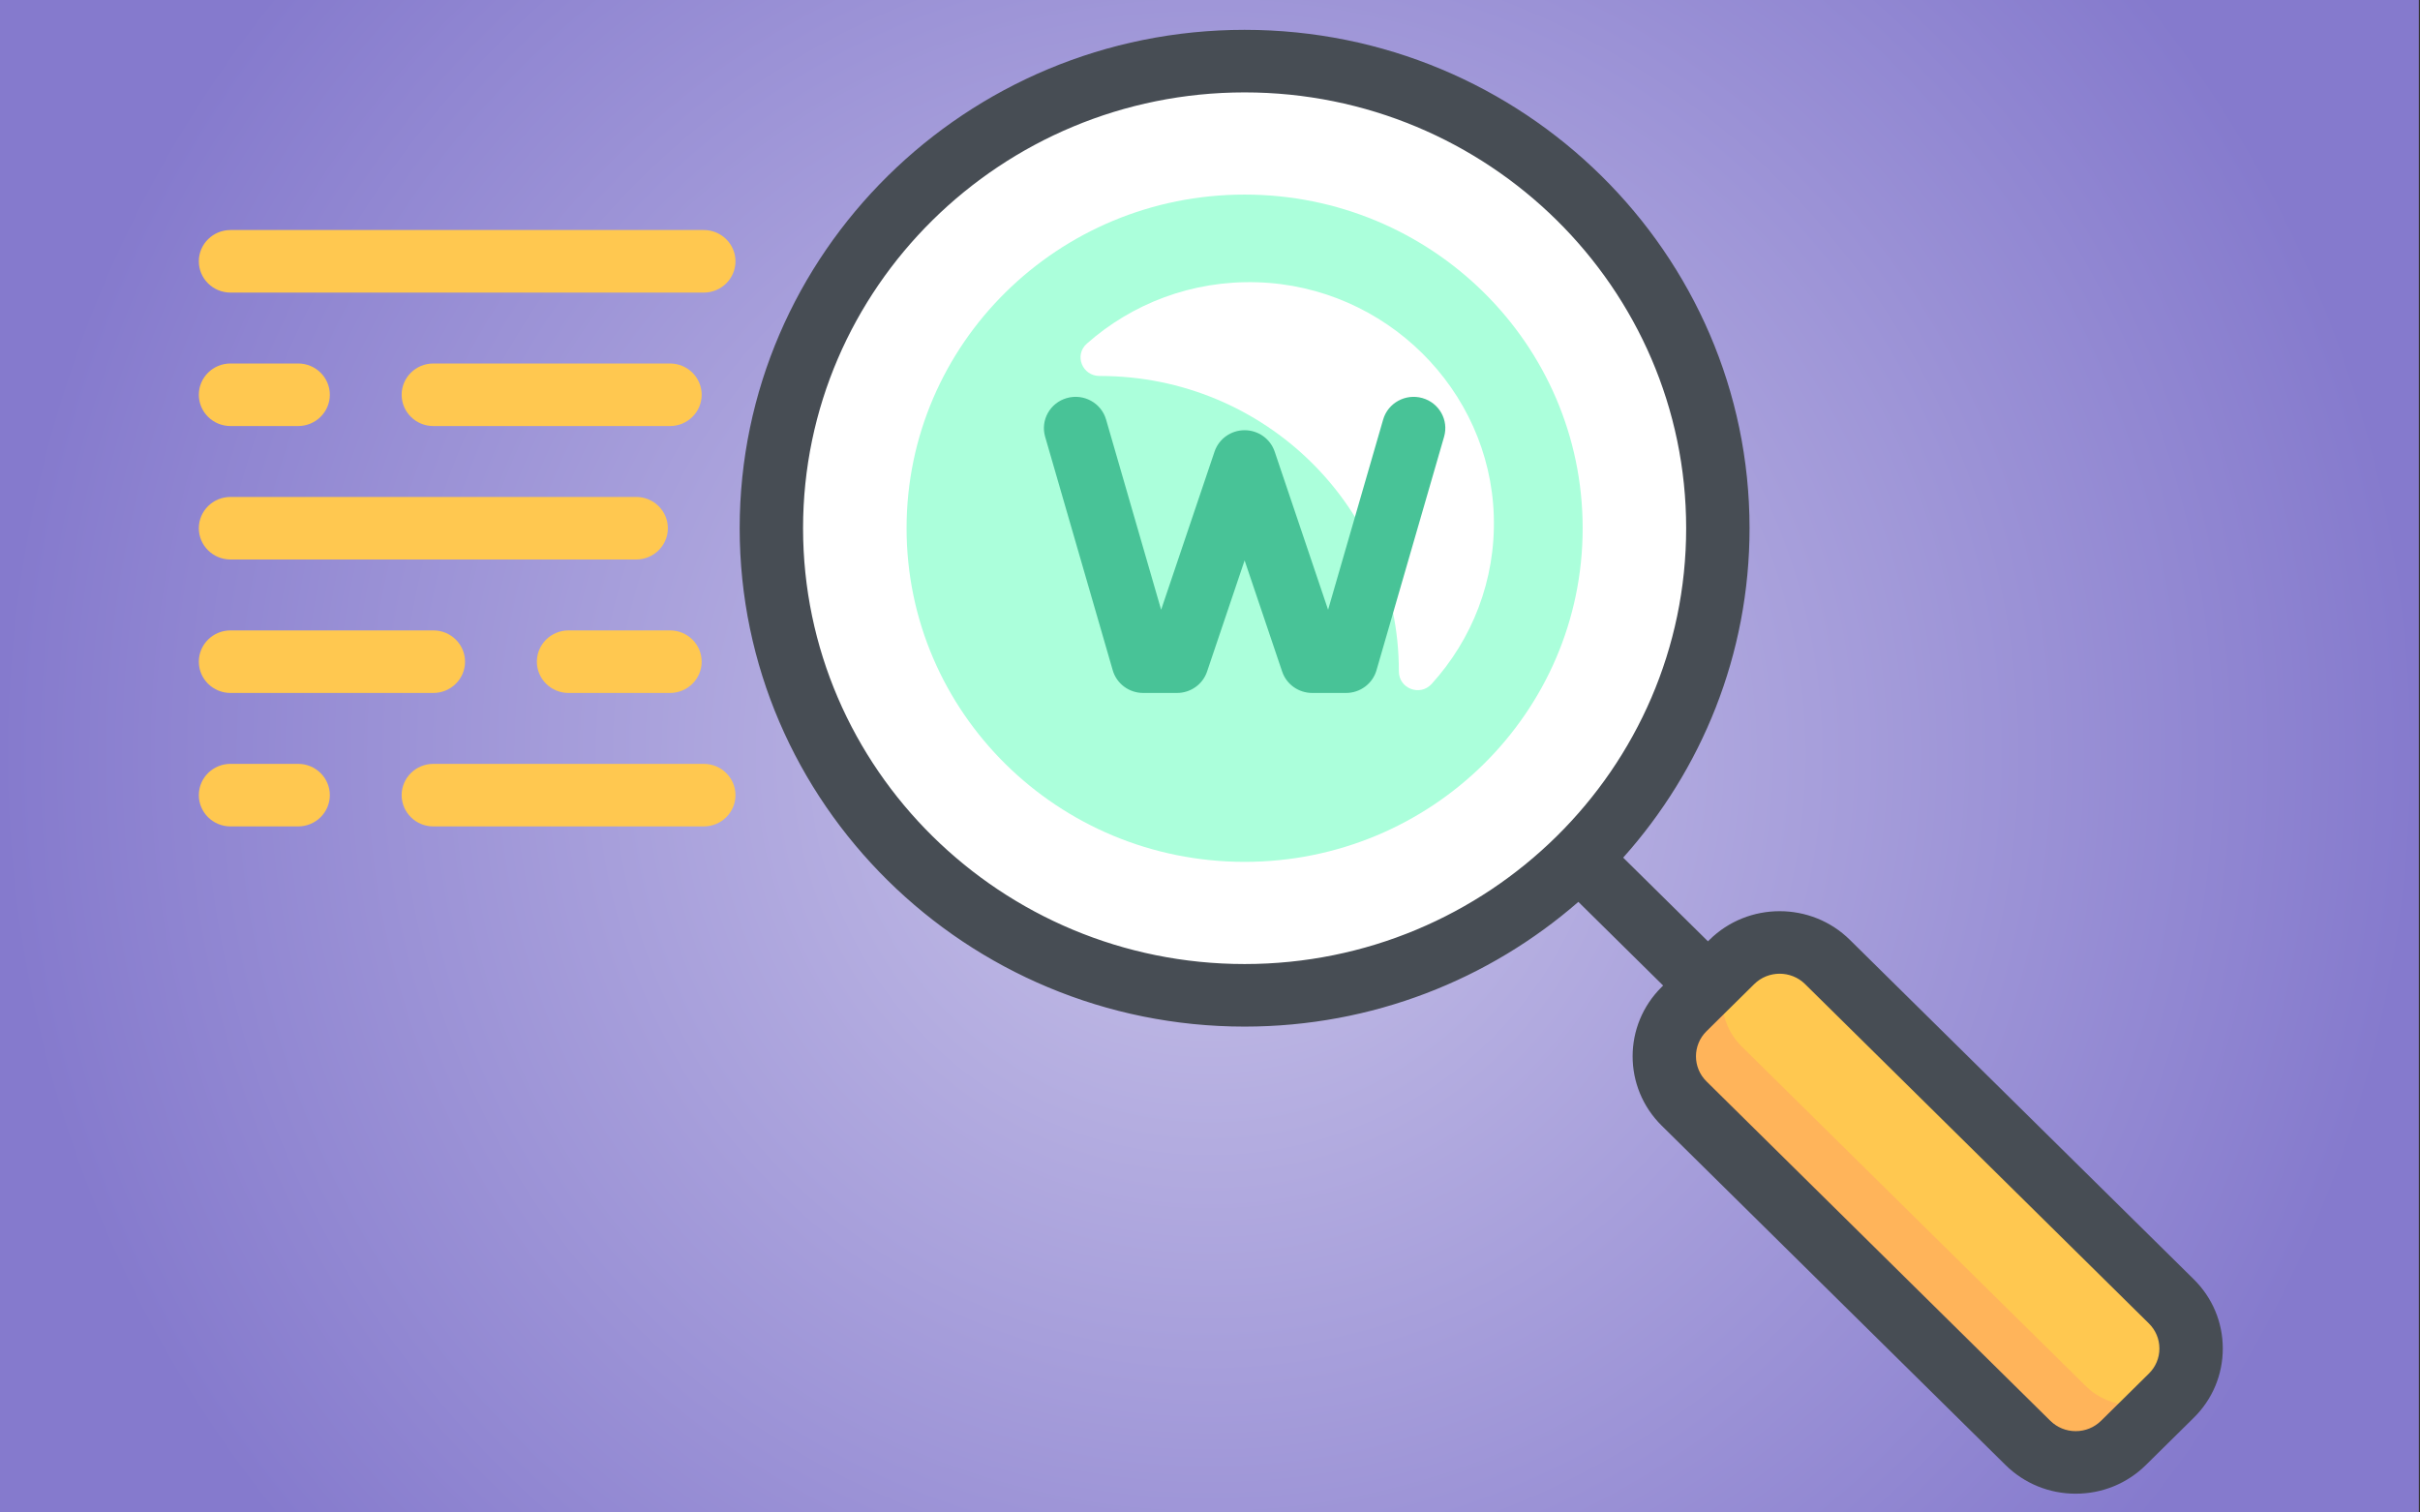 <?xml version="1.0" encoding="utf-8"?>
<svg viewBox="-301.086 0 800.092 500" xmlns="http://www.w3.org/2000/svg">
  <rect x="-301.086" y="0" width="800.092" height="500" fill="#333333" stroke="none"/>
  <defs>
    <pattern id="pattern-0" x="0" y="0" width="25" height="25" patternUnits="userSpaceOnUse" viewBox="0 0 100 100">
      <rect x="0" y="0" width="50" height="100" style="fill: black;"/>
    </pattern>
    <radialGradient id="gradient-5" gradientUnits="userSpaceOnUse" cx="98.691" cy="249.543" r="399.938">
      <stop offset="0" style="stop-color: rgba(201, 196, 233, 1)"/>
      <stop offset="1" style="stop-color: rgba(133, 122, 205, 1)"/>
    </radialGradient>
  </defs>
  <rect x="-301.247" y="-1.803" width="799.876" height="502.693" style="paint-order: fill; fill: url(#gradient-5);"/>
  <g transform="matrix(0.443, 0, 0, 0.443, 128.5, 197.352)"/>
  <g transform="matrix(0.443, 0, 0, 0.443, 52.38, 58.197)"/>
  <g transform="matrix(0.443, 0, 0, 0.443, 171.317, 219.95)"/>
  <g transform="matrix(0.443, 0, 0, 0.443, 182.021, -20.302)"/>
  <g transform="matrix(0.443, 0, 0, 0.443, 46.434, 95.067)"/>
  <g transform="matrix(0.443, 0, 0, 0.443, 117.796, 279.418)"/>
  <g transform="matrix(0.214, 0, 0, 0.214, 871.908, 97.501)"/>
  <g transform="matrix(0.443, 0, 0, 0.443, 117.796, 112.907)"/>
  <g transform="matrix(0.642, 0, 0, 0.642, 85.738, 86.797)"/>
  <g transform="matrix(0.642, 0, 0, 0.642, -143.809, 321.102)"/>
  <g transform="matrix(0.339, 0, 0, 0.339, 279.405, 111.539)"/>
  <g transform="matrix(1, 0, 0, 1, 95.255, -36.838)"/>
  <g transform="matrix(0.537, 0, 0, 0.537, -22.513, 86.533)"/>
  <g transform="matrix(0.537, 0, 0, 0.537, -34.601, 52.282)"/>
  <g transform="matrix(0.544, 0, 0, 0.544, -10.117, 76.774)"/>
  <g transform="matrix(0.495, 0, 0, 0.495, -68.279, 91.13)"/>
  <g transform="matrix(1, 0, 0, 1, -160.862, 1.577)"/>
  <g transform="matrix(1, 0, 0, 1, -160.862, 1.577)"/>
  <g transform="matrix(1, 0, 0, 1, -160.862, 1.577)"/>
  <g transform="matrix(1, 0, 0, 1, -160.862, 1.577)"/>
  <g transform="matrix(1, 0, 0, 1, -160.862, 1.577)"/>
  <g transform="matrix(1, 0, 0, 1, -160.862, 1.577)"/>
  <g transform="matrix(1, 0, 0, 1, -160.862, 1.577)"/>
  <g transform="matrix(1, 0, 0, 1, -160.862, 1.577)"/>
  <g transform="matrix(1, 0, 0, 1, -160.862, 1.577)"/>
  <g transform="matrix(1, 0, 0, 1, -160.862, 1.577)"/>
  <g transform="matrix(1, 0, 0, 1, -160.862, 1.577)"/>
  <g transform="matrix(1, 0, 0, 1, -160.862, 1.577)"/>
  <g transform="matrix(1, 0, 0, 1, -160.862, 1.577)"/>
  <g transform="matrix(1, 0, 0, 1, -160.862, 1.577)"/>
  <g transform="matrix(1, 0, 0, 1, -160.862, 1.577)"/>
  <circle style="fill: rgb(255, 255, 255);" cx="29.201" cy="137.598" r="119.716" transform="matrix(1.307, 0, 0, 1.29, 72.239, -2.861)"/>
  <circle style="fill: rgb(171, 255, 219);" cx="29.201" cy="137.598" r="85.511" transform="matrix(1.307, 0, 0, 1.29, 72.239, -2.861)"/>
  <path style="fill: rgb(255, 255, 255);" d="M 172.245 226.116 C 168.4 230.353 161.385 227.641 161.398 221.955 C 161.398 221.902 161.398 221.85 161.398 221.798 C 161.398 167.955 117.175 124.305 62.625 124.305 C 62.571 124.305 62.519 124.305 62.465 124.305 C 56.704 124.318 53.96 117.393 58.251 113.6 C 73.112 100.458 92.902 92.658 114.584 93.325 C 156.921 94.628 191.462 128.717 192.786 170.505 C 193.463 191.91 185.557 211.445 172.245 226.116 Z"/>
  <path style="fill: rgb(255, 200, 80);" d="M 369.369 477.043 L 255.693 364.841 C 246.965 356.226 246.965 342.257 255.693 333.641 L 271.492 318.046 C 280.22 309.432 294.373 309.432 303.102 318.046 L 416.779 430.248 C 425.506 438.863 425.506 452.832 416.779 461.448 L 400.979 477.043 C 392.251 485.659 378.1 485.659 369.369 477.043 Z"/>
  <path style="fill: rgb(255, 180, 90);" d="M 388.451 458.209 L 274.774 346.007 C 266.607 337.946 266.185 325.255 273.299 316.59 C 272.695 317.074 272.054 317.49 271.492 318.046 L 255.693 333.641 C 246.965 342.258 246.965 356.225 255.693 364.841 L 369.369 477.043 C 378.1 485.66 392.25 485.66 400.979 477.043 L 416.779 461.448 C 417.341 460.893 417.765 460.263 418.254 459.667 C 409.477 466.688 396.618 466.27 388.451 458.209 Z"/>
  <path style="fill: rgb(71, 77, 84);" d="M 424.189 422.935 L 310.513 310.733 C 297.714 298.099 276.886 298.099 264.085 310.733 L 263.593 311.218 L 235.562 283.551 C 261.549 254.491 277.344 216.355 277.344 174.639 C 277.344 83.781 202.456 9.865 110.404 9.865 C 18.352 9.865 -56.536 83.781 -56.536 174.639 C -56.536 265.497 18.352 339.414 110.404 339.414 C 152.667 339.414 191.305 323.824 220.747 298.175 L 248.778 325.843 L 248.286 326.328 C 235.488 338.962 235.488 359.52 248.286 372.154 L 361.963 484.356 C 368.163 490.476 376.407 493.846 385.177 493.846 C 393.945 493.846 402.191 490.476 408.391 484.356 L 424.19 468.761 C 430.39 462.641 433.806 454.504 433.806 445.848 C 433.804 437.192 430.389 429.055 424.189 422.935 Z M -35.581 174.639 C -35.581 95.186 29.907 30.549 110.403 30.549 C 190.899 30.549 256.387 95.188 256.387 174.639 C 256.387 254.091 190.899 318.73 110.403 318.73 C 29.907 318.73 -35.581 254.092 -35.581 174.639 Z M 409.371 454.135 L 393.571 469.73 C 391.329 471.944 388.347 473.164 385.176 473.164 C 382.004 473.164 379.022 471.945 376.778 469.73 L 263.102 357.528 C 258.473 352.959 258.473 345.522 263.102 340.953 L 278.902 325.358 C 281.216 323.073 284.256 321.931 287.299 321.931 C 290.339 321.931 293.381 323.073 295.694 325.357 L 409.371 437.559 C 411.614 439.772 412.85 442.716 412.85 445.847 C 412.85 448.978 411.615 451.922 409.371 454.135 Z"/>
  <g transform="matrix(1.307, 0, 0, 1.29, -235.35, -78.382)" style="">
    <path style="fill:#FFC850;" d="M127.733,119.716H8.017c-4.427,0-8.017,3.589-8.017,8.017c0,4.427,3.589,8.017,8.017,8.017h119.716 c4.427,0,8.017-3.589,8.017-8.017C135.749,123.305,132.16,119.716,127.733,119.716z"/>
    <path style="fill:#FFC850;" d="M8.017,169.954h17.102c4.427,0,8.017-3.589,8.017-8.017s-3.589-8.017-8.017-8.017H8.017 c-4.427,0-8.017,3.589-8.017,8.017S3.589,169.954,8.017,169.954z"/>
    <path style="fill:#FFC850;" d="M119.182,153.921H59.324c-4.427,0-8.017,3.589-8.017,8.017s3.589,8.017,8.017,8.017h59.858 c4.427,0,8.017-3.589,8.017-8.017S123.609,153.921,119.182,153.921z"/>
    <path style="fill:#FFC850;" d="M8.017,204.159H110.63c4.427,0,8.017-3.589,8.017-8.017s-3.589-8.017-8.017-8.017H8.017 c-4.427,0-8.017,3.589-8.017,8.017S3.589,204.159,8.017,204.159z"/>
    <path style="fill:#FFC850;" d="M8.017,238.363h51.307c4.427,0,8.017-3.589,8.017-8.017s-3.589-8.017-8.017-8.017H8.017 c-4.427,0-8.017,3.589-8.017,8.017S3.589,238.363,8.017,238.363z"/>
    <path style="fill:#FFC850;" d="M119.182,222.33H93.528c-4.427,0-8.017,3.589-8.017,8.017s3.589,8.017,8.017,8.017h25.653 c4.427,0,8.017-3.589,8.017-8.017S123.609,222.33,119.182,222.33z"/>
    <path style="fill:#FFC850;" d="M127.733,256.534H59.324c-4.427,0-8.017,3.589-8.017,8.017c0,4.427,3.589,8.017,8.017,8.017h68.409 c4.427,0,8.017-3.589,8.017-8.017C135.749,260.124,132.16,256.534,127.733,256.534z"/>
    <path style="fill:#FFC850;" d="M25.119,256.534H8.017c-4.427,0-8.017,3.589-8.017,8.017c0,4.427,3.589,8.017,8.017,8.017h17.102 c4.427,0,8.017-3.589,8.017-8.017C33.136,260.124,29.546,256.534,25.119,256.534z"/>
  </g>
  <path style="fill: rgb(72, 195, 151);" d="M 169.162 131.604 C 163.601 130.037 157.8 133.214 156.208 138.707 L 138.003 201.6 L 120.343 149.308 C 118.917 145.084 114.913 142.237 110.404 142.237 C 105.895 142.237 101.891 145.086 100.465 149.308 L 82.805 201.6 L 64.6 138.707 C 63.01 133.215 57.208 130.033 51.647 131.604 C 46.084 133.173 42.861 138.896 44.451 144.389 L 66.802 221.605 C 68.087 226.046 72.198 229.105 76.876 229.105 L 88.051 229.105 C 92.56 229.105 96.565 226.257 97.991 222.035 L 110.403 185.282 L 122.815 222.035 C 124.241 226.258 128.245 229.105 132.754 229.105 L 143.93 229.105 C 148.609 229.105 152.719 226.044 154.004 221.605 L 176.355 144.389 C 177.946 138.896 174.724 133.171 169.162 131.604 Z"/>
  <g transform="matrix(1, 0, 0, 1, -235.35, -58.544)"/>
  <g transform="matrix(1, 0, 0, 1, -235.35, -58.544)"/>
  <g transform="matrix(1, 0, 0, 1, -235.35, -58.544)"/>
  <g transform="matrix(1, 0, 0, 1, -235.35, -58.544)"/>
  <g transform="matrix(1, 0, 0, 1, -235.35, -58.544)"/>
  <g transform="matrix(1, 0, 0, 1, -235.35, -58.544)"/>
  <g transform="matrix(1, 0, 0, 1, -235.35, -58.544)"/>
  <g transform="matrix(1, 0, 0, 1, -235.35, -58.544)"/>
  <g transform="matrix(1, 0, 0, 1, -235.35, -58.544)"/>
  <g transform="matrix(1, 0, 0, 1, -235.35, -58.544)"/>
  <g transform="matrix(1, 0, 0, 1, -235.35, -58.544)"/>
  <g transform="matrix(1, 0, 0, 1, -235.35, -58.544)"/>
  <g transform="matrix(1, 0, 0, 1, -235.35, -58.544)"/>
  <g transform="matrix(1, 0, 0, 1, -235.35, -58.544)"/>
  <g transform="matrix(1, 0, 0, 1, -235.35, -58.544)"/>
</svg>
